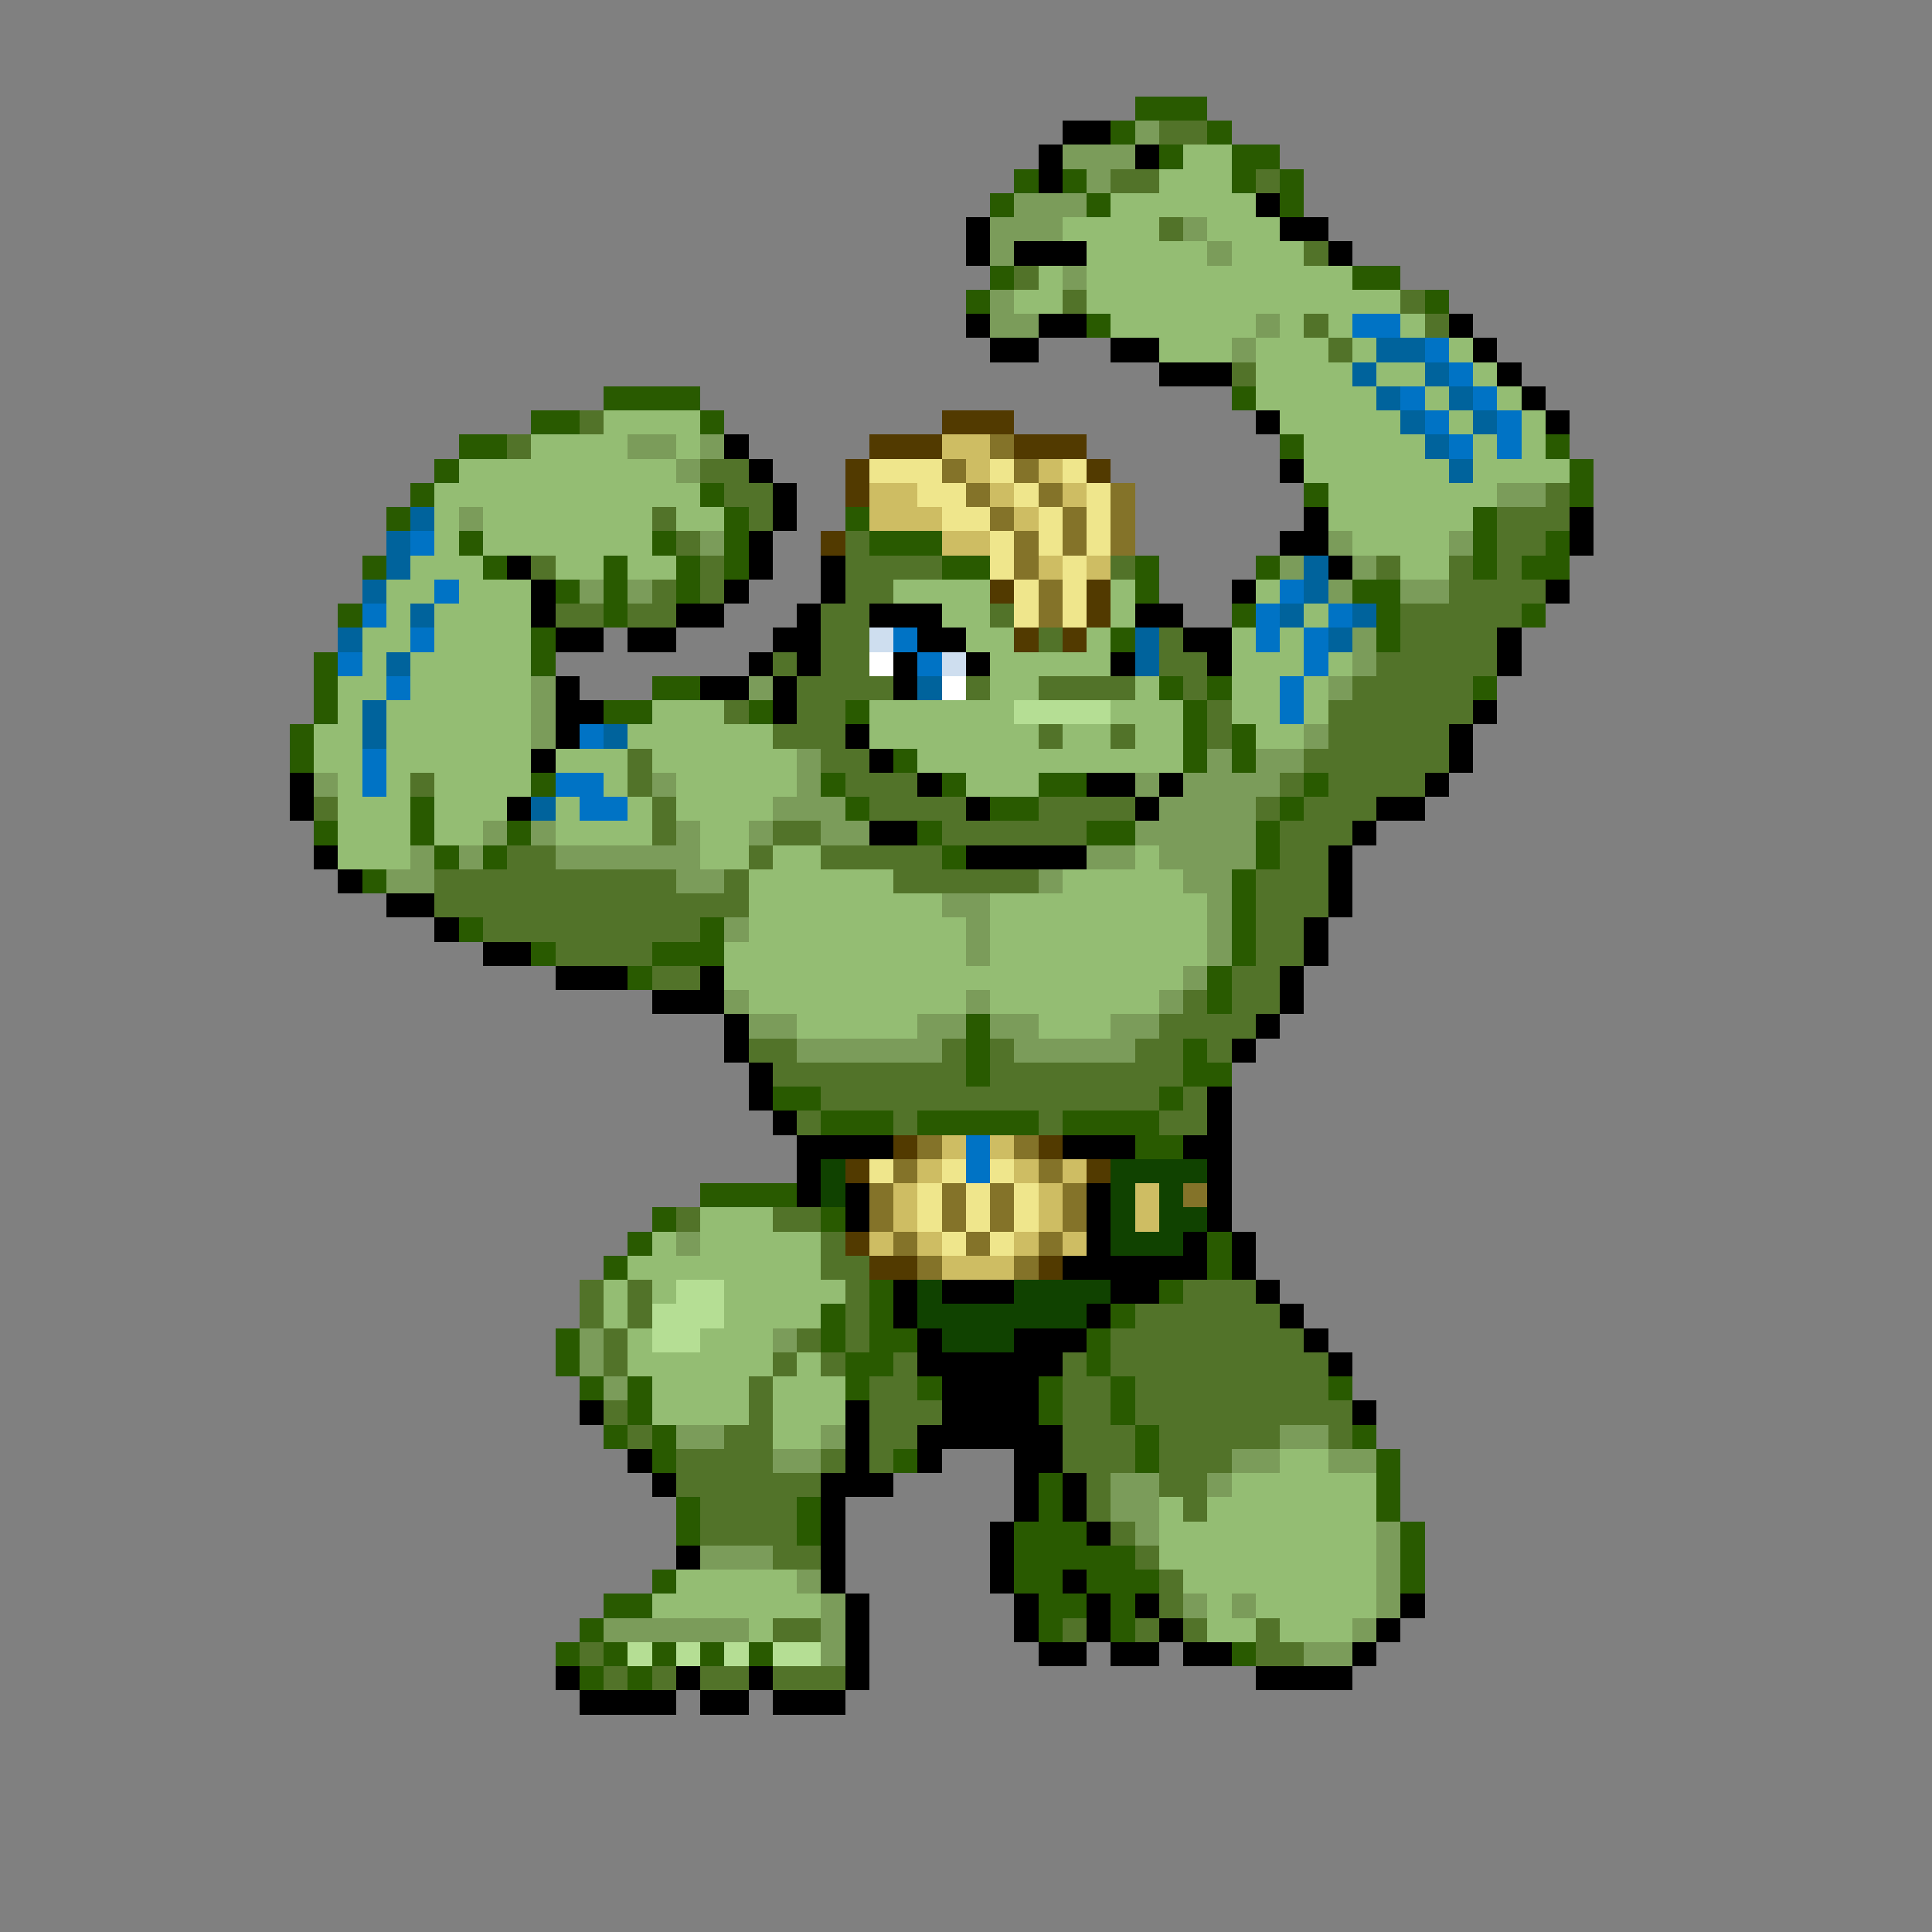 <svg xmlns="http://www.w3.org/2000/svg" viewBox="0 -0.5 80 80" shape-rendering="crispEdges">
<rect x="0" y="-0.5" width="80" height="80" fill="#808080" stroke="none"/>
<path stroke="#295a00" d="M47 4h3M46 5h1M50 5h1M48 6h1M51 6h2M42 7h1M44 7h1M51 7h1M53 7h1M41 8h1M45 8h1M53 8h1M41 11h1M56 11h2M40 12h1M59 12h1M45 13h1M25 16h4M51 16h1M22 17h2M29 17h1M19 18h2M53 18h1M64 18h1M18 19h1M65 19h1M17 20h1M29 20h1M54 20h1M65 20h1M16 21h1M30 21h1M35 21h1M61 21h1M19 22h1M27 22h1M30 22h1M36 22h3M61 22h1M64 22h1M15 23h1M20 23h1M25 23h1M28 23h1M30 23h1M39 23h2M47 23h1M52 23h1M61 23h1M63 23h2M23 24h1M25 24h1M28 24h1M47 24h1M56 24h2M14 25h1M25 25h1M51 25h1M57 25h1M63 25h1M22 26h1M46 26h1M57 26h1M13 27h1M22 27h1M13 28h1M27 28h2M48 28h1M50 28h1M61 28h1M13 29h1M25 29h2M31 29h1M35 29h1M49 29h1M12 30h1M49 30h1M51 30h1M12 31h1M37 31h1M49 31h1M51 31h1M22 32h1M34 32h1M39 32h1M43 32h2M54 32h1M17 33h1M35 33h1M41 33h2M53 33h1M13 34h1M17 34h1M21 34h1M38 34h1M45 34h2M52 34h1M18 35h1M20 35h1M39 35h1M52 35h1M15 36h1M51 36h1M51 37h1M19 38h1M29 38h1M51 38h1M22 39h1M27 39h3M51 39h1M26 40h1M50 40h1M50 41h1M40 42h1M40 43h1M49 43h1M40 44h1M49 44h2M32 45h2M48 45h1M34 46h3M38 46h5M44 46h4M47 47h2M29 49h4M27 50h1M34 50h1M26 51h1M50 51h1M25 52h1M50 52h1M36 53h1M48 53h1M34 54h1M36 54h1M46 54h1M23 55h1M34 55h1M36 55h2M45 55h1M23 56h1M35 56h2M45 56h1M24 57h1M26 57h1M35 57h1M38 57h1M43 57h1M46 57h1M55 57h1M26 58h1M43 58h1M46 58h1M25 59h1M27 59h1M47 59h1M56 59h1M27 60h1M37 60h1M47 60h1M57 60h1M43 61h1M57 61h1M28 62h1M33 62h1M43 62h1M57 62h1M28 63h1M33 63h1M42 63h3M58 63h1M42 64h5M58 64h1M27 65h1M42 65h2M45 65h3M58 65h1M25 66h2M43 66h2M46 66h1M24 67h1M43 67h1M46 67h1M23 68h1M25 68h1M27 68h1M29 68h1M31 68h1M51 68h1M24 69h1M26 69h1" />
<path stroke="#000000" d="M44 5h2M43 6h1M47 6h1M43 7h1M52 8h1M40 9h1M53 9h2M40 10h1M42 10h3M55 10h1M40 13h1M43 13h2M60 13h1M41 14h2M46 14h2M61 14h1M48 15h3M62 15h1M63 16h1M52 17h1M64 17h1M30 18h1M31 19h1M53 19h1M32 20h1M32 21h1M54 21h1M65 21h1M31 22h1M53 22h2M65 22h1M21 23h1M31 23h1M34 23h1M55 23h1M22 24h1M30 24h1M34 24h1M51 24h1M64 24h1M22 25h1M28 25h2M33 25h1M36 25h3M47 25h2M23 26h2M26 26h2M32 26h2M38 26h2M49 26h2M62 26h1M31 27h1M33 27h1M37 27h1M40 27h1M46 27h1M50 27h1M62 27h1M23 28h1M29 28h2M32 28h1M37 28h1M23 29h2M32 29h1M61 29h1M23 30h1M35 30h1M60 30h1M22 31h1M36 31h1M60 31h1M12 32h1M38 32h1M45 32h2M48 32h1M59 32h1M12 33h1M21 33h1M40 33h1M47 33h1M57 33h2M36 34h2M56 34h1M13 35h1M40 35h5M55 35h1M14 36h1M55 36h1M16 37h2M55 37h1M18 38h1M54 38h1M20 39h2M54 39h1M23 40h3M29 40h1M53 40h1M27 41h3M53 41h1M30 42h1M52 42h1M30 43h1M51 43h1M31 44h1M31 45h1M50 45h1M32 46h1M50 46h1M33 47h4M44 47h3M49 47h2M33 48h1M50 48h1M33 49h1M35 49h1M45 49h1M50 49h1M35 50h1M45 50h1M50 50h1M45 51h1M49 51h1M51 51h1M44 52h6M51 52h1M37 53h1M39 53h3M46 53h2M52 53h1M37 54h1M45 54h1M53 54h1M38 55h1M42 55h3M54 55h1M38 56h6M55 56h1M39 57h4M24 58h1M35 58h1M39 58h4M56 58h1M35 59h1M38 59h6M26 60h1M35 60h1M38 60h1M42 60h2M27 61h1M34 61h3M42 61h1M44 61h1M34 62h1M42 62h1M44 62h1M34 63h1M41 63h1M45 63h1M28 64h1M34 64h1M41 64h1M34 65h1M41 65h1M44 65h1M35 66h1M42 66h1M45 66h1M47 66h1M58 66h1M35 67h1M42 67h1M45 67h1M48 67h1M57 67h1M35 68h1M43 68h2M46 68h2M49 68h2M56 68h1M23 69h1M28 69h1M31 69h1M35 69h1M52 69h4M24 70h4M29 70h2M32 70h3" />
<path stroke="#7b9c5a" d="M47 5h1M44 6h3M45 7h1M42 8h3M41 9h3M49 9h1M41 10h1M50 10h1M44 11h1M41 12h1M41 13h2M52 13h1M51 14h1M26 18h2M29 18h1M28 19h1M62 20h2M19 21h1M29 22h1M55 22h1M60 22h1M53 23h1M56 23h1M24 24h1M26 24h1M55 24h1M58 24h2M56 26h1M56 27h1M22 28h1M31 28h1M55 28h1M22 29h1M22 30h1M54 30h1M33 31h1M50 31h1M52 31h2M13 32h1M27 32h1M33 32h1M47 32h1M49 32h4M32 33h3M48 33h4M20 34h1M22 34h1M28 34h1M31 34h1M34 34h2M47 34h5M17 35h1M19 35h1M23 35h6M45 35h2M48 35h4M16 36h2M28 36h2M43 36h1M49 36h2M39 37h2M50 37h1M30 38h1M40 38h1M50 38h1M40 39h1M50 39h1M49 40h1M30 41h1M40 41h1M48 41h1M31 42h2M38 42h2M41 42h2M46 42h2M33 43h6M42 43h5M28 51h1M24 55h1M32 55h1M24 56h1M25 57h1M28 59h2M34 59h1M53 59h2M32 60h2M51 60h2M55 60h2M46 61h2M50 61h1M46 62h2M47 63h1M57 63h1M29 64h3M57 64h1M33 65h1M57 65h1M34 66h1M49 66h1M51 66h1M57 66h1M25 67h6M34 67h1M56 67h1M34 68h1M54 68h2" />
<path stroke="#527329" d="M48 5h2M46 7h2M52 7h1M48 9h1M54 10h1M42 11h1M44 12h1M58 12h1M54 13h1M59 13h1M55 14h1M51 15h1M24 17h1M21 18h1M29 19h2M30 20h2M64 20h1M27 21h1M31 21h1M62 21h3M28 22h1M35 22h1M62 22h2M22 23h1M29 23h1M35 23h4M46 23h1M57 23h1M60 23h1M62 23h1M27 24h1M29 24h1M35 24h2M60 24h4M23 25h2M26 25h2M34 25h2M41 25h1M58 25h5M34 26h2M43 26h1M48 26h1M58 26h4M32 27h1M34 27h2M48 27h2M57 27h5M33 28h4M40 28h1M43 28h4M49 28h1M56 28h5M30 29h1M33 29h2M50 29h1M55 29h6M32 30h3M43 30h1M46 30h1M50 30h1M55 30h5M26 31h1M34 31h2M54 31h6M17 32h1M26 32h1M35 32h3M53 32h1M55 32h4M13 33h1M27 33h1M36 33h4M43 33h4M52 33h1M54 33h3M27 34h1M32 34h2M39 34h6M53 34h3M21 35h2M31 35h1M34 35h5M53 35h2M18 36h10M30 36h1M37 36h6M52 36h3M18 37h13M52 37h3M20 38h9M52 38h2M23 39h4M52 39h2M27 40h2M51 40h2M49 41h1M51 41h2M48 42h4M31 43h2M39 43h1M41 43h1M47 43h2M50 43h1M32 44h8M41 44h8M34 45h14M49 45h1M33 46h1M37 46h1M43 46h1M48 46h2M28 50h1M32 50h2M34 51h1M34 52h2M24 53h1M26 53h1M35 53h1M49 53h3M24 54h1M26 54h1M35 54h1M47 54h6M25 55h1M33 55h1M35 55h1M46 55h8M25 56h1M32 56h1M34 56h1M37 56h1M44 56h1M46 56h9M31 57h1M36 57h2M44 57h2M47 57h8M25 58h1M31 58h1M36 58h3M44 58h2M47 58h9M26 59h1M30 59h2M36 59h2M44 59h3M48 59h5M55 59h1M28 60h4M34 60h1M36 60h1M44 60h3M48 60h3M28 61h6M45 61h1M48 61h2M29 62h4M45 62h1M49 62h1M29 63h4M46 63h1M32 64h2M47 64h1M48 65h1M48 66h1M32 67h2M44 67h1M47 67h1M49 67h1M52 67h1M24 68h1M52 68h2M25 69h1M27 69h1M29 69h2M32 69h3" />
<path stroke="#94bd73" d="M49 6h2M48 7h3M46 8h6M44 9h4M50 9h3M45 10h5M51 10h3M43 11h1M45 11h11M42 12h2M45 12h13M46 13h6M53 13h1M55 13h1M58 13h1M48 14h3M52 14h3M56 14h1M60 14h1M52 15h4M57 15h2M61 15h1M52 16h5M59 16h1M62 16h1M25 17h4M53 17h5M60 17h1M63 17h1M22 18h4M28 18h1M54 18h5M61 18h1M63 18h1M19 19h9M54 19h6M61 19h4M18 20h11M55 20h7M18 21h1M20 21h7M28 21h2M55 21h6M18 22h1M20 22h7M56 22h4M17 23h3M23 23h2M26 23h2M58 23h2M16 24h2M19 24h3M37 24h4M46 24h1M52 24h1M16 25h1M18 25h4M39 25h2M46 25h1M54 25h1M15 26h2M18 26h4M40 26h2M45 26h1M51 26h1M53 26h1M15 27h1M17 27h5M41 27h5M51 27h3M55 27h1M14 28h2M17 28h5M41 28h2M47 28h1M51 28h2M54 28h1M14 29h1M16 29h6M27 29h3M36 29h6M46 29h3M51 29h2M54 29h1M13 30h2M16 30h6M26 30h6M36 30h7M44 30h2M47 30h2M52 30h2M13 31h2M16 31h6M23 31h3M27 31h6M38 31h11M14 32h1M16 32h1M18 32h4M25 32h1M28 32h5M40 32h3M14 33h3M18 33h3M23 33h1M26 33h1M28 33h4M14 34h3M18 34h2M23 34h4M29 34h2M14 35h3M29 35h2M32 35h2M47 35h1M31 36h6M44 36h5M31 37h8M41 37h9M31 38h9M41 38h9M30 39h10M41 39h9M30 40h19M31 41h9M41 41h7M33 42h5M43 42h3M29 50h3M27 51h1M29 51h5M26 52h8M25 53h1M27 53h1M30 53h5M25 54h1M30 54h4M26 55h1M29 55h3M26 56h6M33 56h1M27 57h4M32 57h3M27 58h4M32 58h3M32 59h2M53 60h2M51 61h6M48 62h1M50 62h7M48 63h9M48 64h9M28 65h5M49 65h8M27 66h7M50 66h1M52 66h5M31 67h1M50 67h2M53 67h3" />
<path stroke="#0073c5" d="M56 13h2M59 14h1M60 15h1M58 16h1M61 16h1M59 17h1M62 17h1M60 18h1M62 18h1M17 22h1M18 24h1M53 24h1M15 25h1M52 25h1M55 25h1M17 26h1M37 26h1M52 26h1M54 26h1M14 27h1M38 27h1M54 27h1M16 28h1M53 28h1M53 29h1M24 30h1M15 31h1M15 32h1M23 32h2M24 33h2M40 47h1M40 48h1" />
<path stroke="#00639c" d="M57 14h2M56 15h1M59 15h1M57 16h1M60 16h1M58 17h1M61 17h1M59 18h1M60 19h1M17 21h1M16 22h1M16 23h1M54 23h1M15 24h1M54 24h1M17 25h1M53 25h1M56 25h1M14 26h1M47 26h1M55 26h1M16 27h1M47 27h1M38 28h1M15 29h1M15 30h1M25 30h1M22 33h1" />
<path stroke="#523a00" d="M39 17h3M36 18h3M42 18h3M35 19h1M45 19h1M35 20h1M34 22h1M41 24h1M45 24h1M45 25h1M42 26h1M44 26h1M37 47h1M43 47h1M35 48h1M45 48h1M35 51h1M36 52h2M43 52h1" />
<path stroke="#cebd63" d="M39 18h2M40 19h1M43 19h1M36 20h2M41 20h1M44 20h1M36 21h3M42 21h1M39 22h2M43 23h1M45 23h1M39 47h1M41 47h1M38 48h1M42 48h1M44 48h1M37 49h1M43 49h1M47 49h1M37 50h1M43 50h1M47 50h1M36 51h1M38 51h1M42 51h1M44 51h1M39 52h3" />
<path stroke="#847329" d="M41 18h1M39 19h1M42 19h1M40 20h1M43 20h1M46 20h1M41 21h1M44 21h1M46 21h1M42 22h1M44 22h1M46 22h1M42 23h1M43 24h1M43 25h1M38 47h1M42 47h1M37 48h1M43 48h1M36 49h1M39 49h1M41 49h1M44 49h1M49 49h1M36 50h1M39 50h1M41 50h1M44 50h1M37 51h1M40 51h1M43 51h1M38 52h1M42 52h1" />
<path stroke="#efe68c" d="M36 19h3M41 19h1M44 19h1M38 20h2M42 20h1M45 20h1M39 21h2M43 21h1M45 21h1M41 22h1M43 22h1M45 22h1M41 23h1M44 23h1M42 24h1M44 24h1M42 25h1M44 25h1M36 48h1M39 48h1M41 48h1M38 49h1M40 49h1M42 49h1M38 50h1M40 50h1M42 50h1M39 51h1M41 51h1" />
<path stroke="#cedeef" d="M36 26h1M39 27h1" />
<path stroke="#ffffff" d="M36 27h1M39 28h1" />
<path stroke="#b5de94" d="M42 29h4M28 53h2M27 54h3M27 55h2M26 68h1M28 68h1M30 68h1M32 68h2" />
<path stroke="#104200" d="M34 48h1M46 48h4M34 49h1M46 49h1M48 49h1M46 50h1M48 50h2M46 51h3M38 53h1M42 53h4M38 54h7M39 55h3" />
</svg>